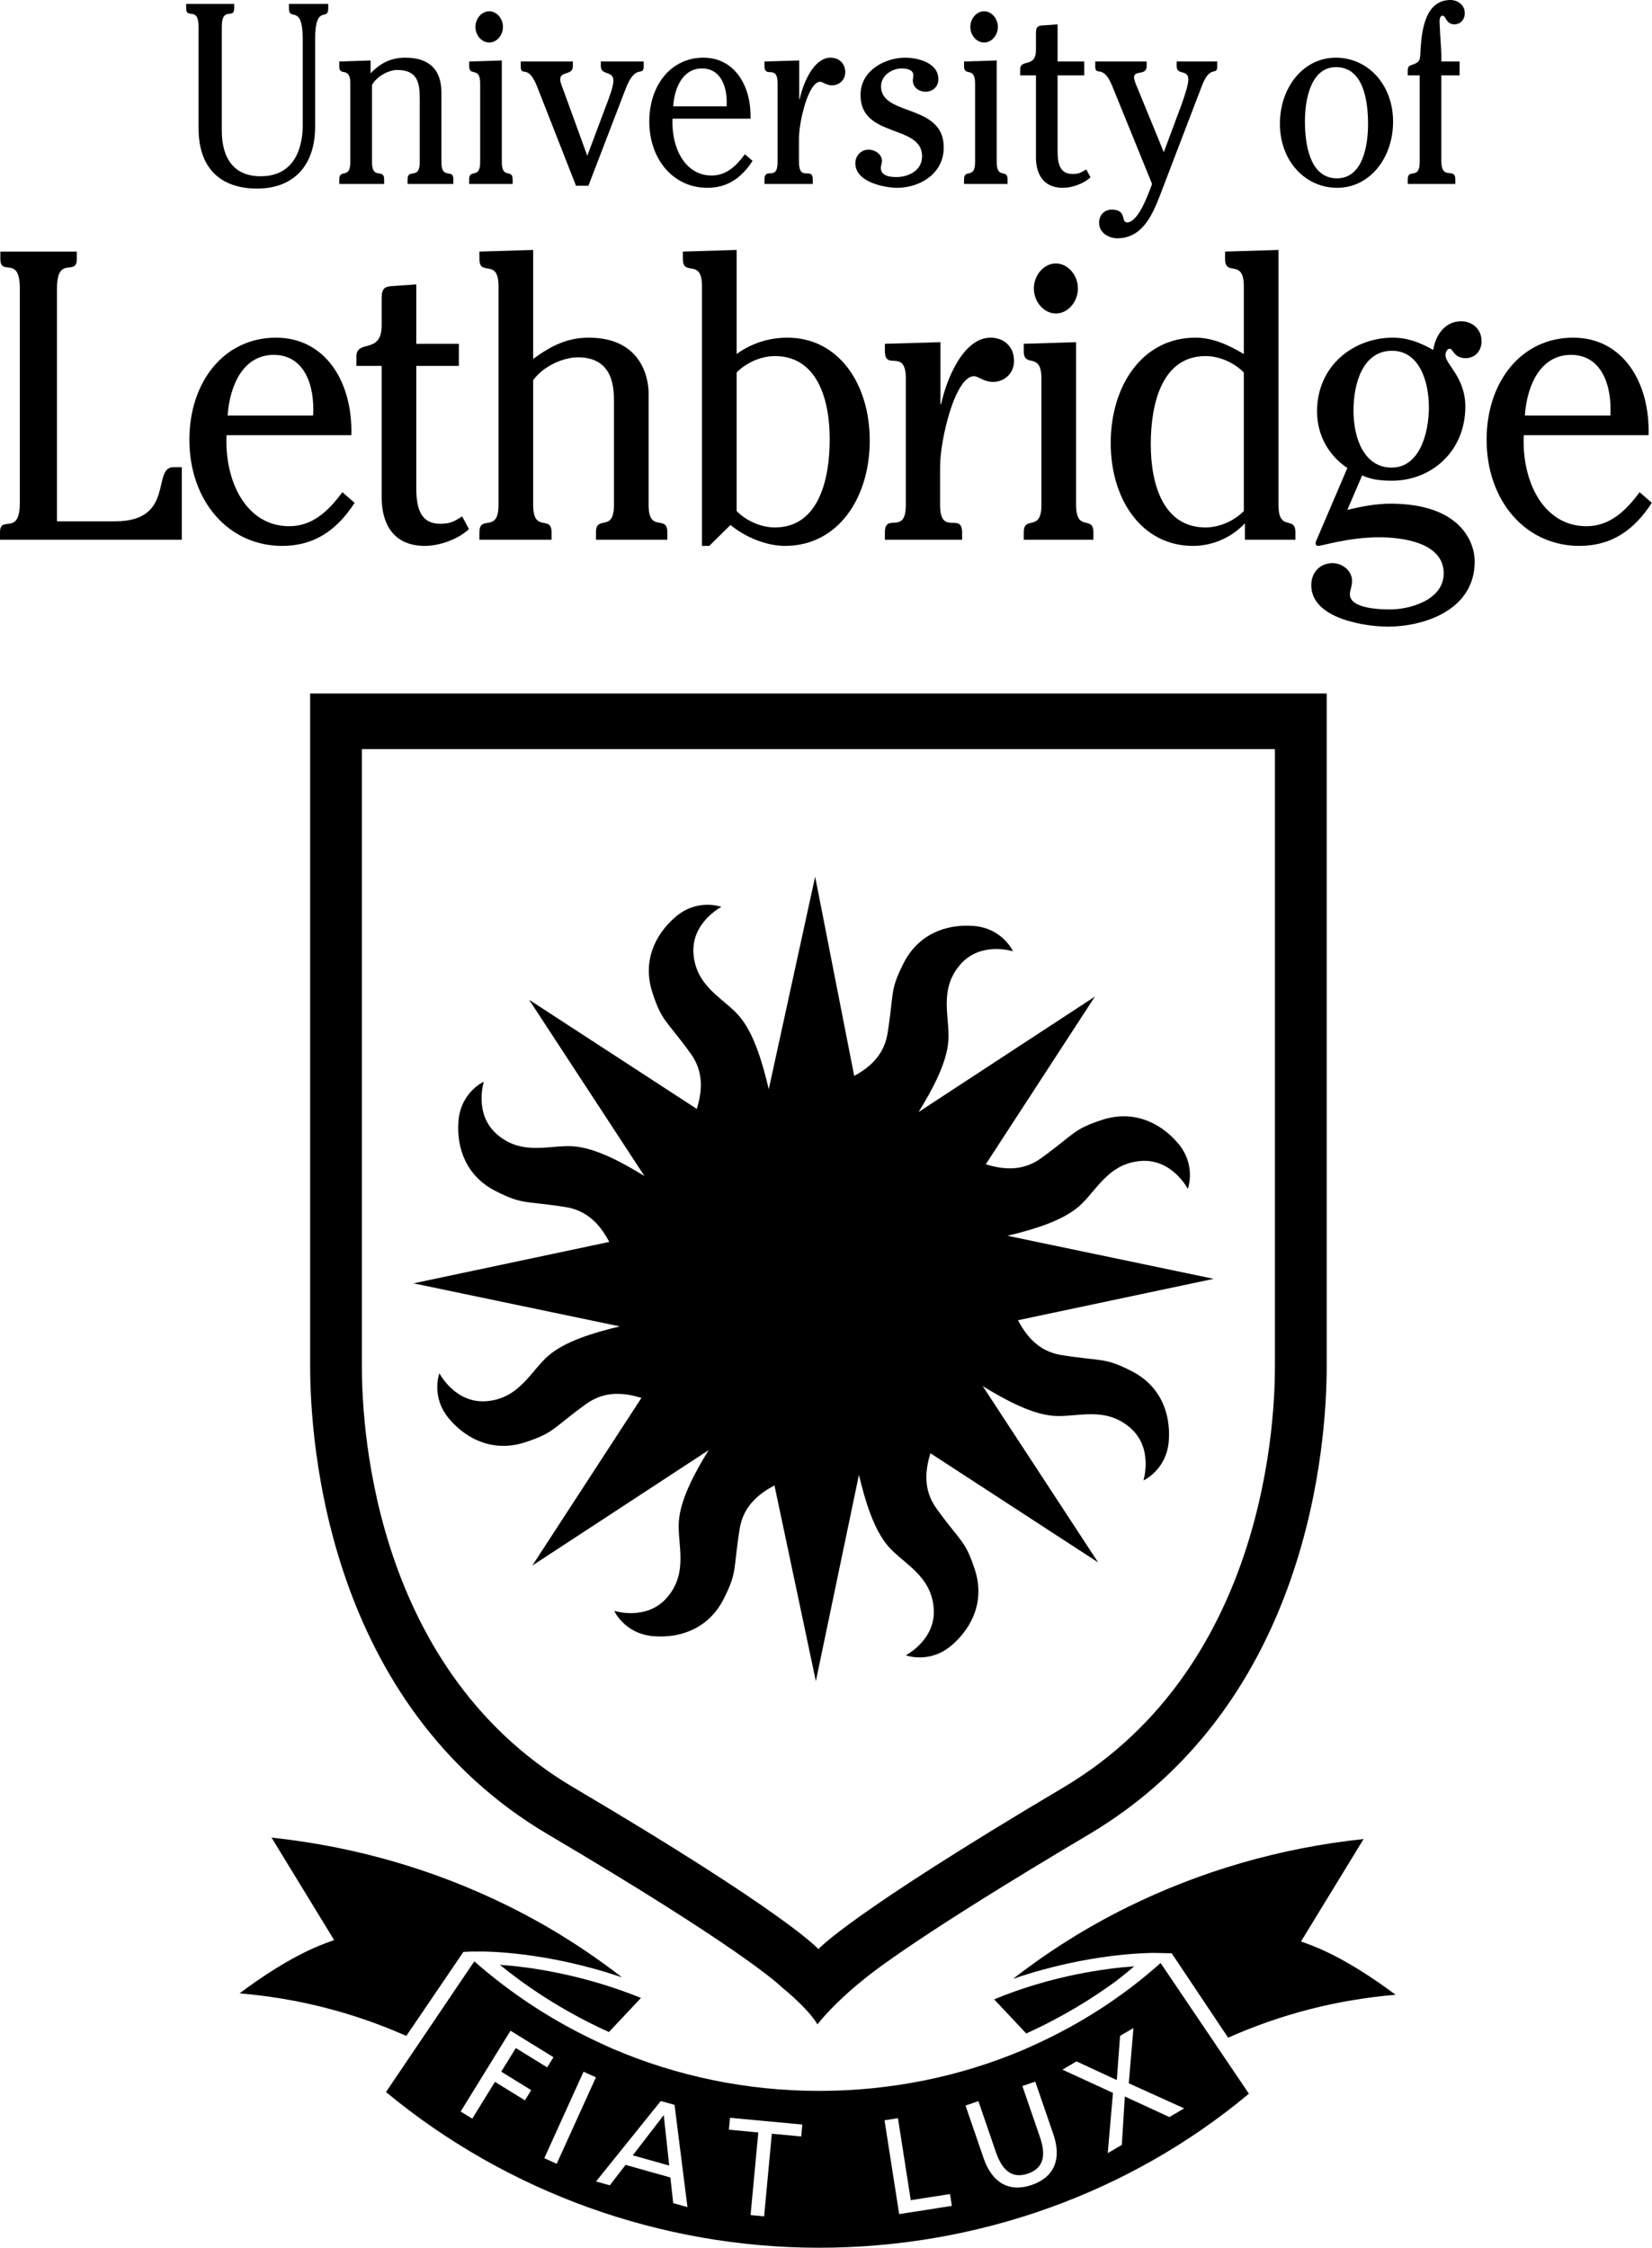<?xml version="1.0" encoding="UTF-8" standalone="no"?>
<!DOCTYPE svg PUBLIC "-//W3C//DTD SVG 1.1//EN" "http://www.w3.org/Graphics/SVG/1.1/DTD/svg11.dtd">
<svg width="100%" height="100%" viewBox="0 0 255 347" version="1.1" xmlns="http://www.w3.org/2000/svg" xmlns:xlink="http://www.w3.org/1999/xlink" xml:space="preserve" xmlns:serif="http://www.serif.com/" style="fill-rule:evenodd;clip-rule:evenodd;stroke-linejoin:round;stroke-miterlimit:2;">
    <g transform="matrix(1,0,0,1,0,-0.037)">
        <path d="M50.664,0.634L50.664,1.346C50.664,3.439 48.642,0.476 48.642,6.171L48.642,19.576C48.642,25.865 45.06,29.147 39.699,29.147C34.062,29.147 30.652,26.026 30.652,19.856L30.652,4.194C30.652,0.908 28.74,3.086 28.74,1.346L28.74,0.634L36.15,0.634L36.15,1.346C36.15,3.086 34.236,0.908 34.236,4.194L34.236,20.208C34.236,24.638 36.255,27.248 40.222,27.248C46.244,27.248 46.732,21.474 46.732,19.338L46.732,6.171C46.732,0.476 44.605,3.439 44.605,1.346L44.605,0.634L50.664,0.634Z" style="fill-rule:nonzero;"/>
        <path d="M52.369,9.53L57.207,9.371L57.207,11.349C58.808,9.688 60.443,8.94 62.599,8.94C66.394,8.94 68.134,10.954 68.134,14.276L68.134,25.077C68.134,27.881 69.98,25.947 69.98,27.723L69.98,28.435L62.914,28.435L62.914,27.723C62.914,25.947 64.793,27.881 64.793,25.077L64.793,15.383C64.793,12.895 64.515,10.838 61.312,10.838C59.992,10.838 58.146,11.824 57.418,13.168L57.418,25.077C57.418,27.881 59.295,25.947 59.295,27.723L59.295,28.435L52.369,28.435L52.369,27.723C52.369,26.026 54.074,27.763 54.074,25.077L54.074,12.895C54.074,10.205 52.369,11.903 52.369,10.321L52.369,9.53Z" style="fill-rule:nonzero;"/>
        <path d="M77.636,4.194C77.636,5.496 76.662,6.603 75.511,6.603C74.365,6.603 73.388,5.496 73.388,4.194C73.388,2.885 74.365,1.778 75.511,1.778C76.662,1.778 77.636,2.885 77.636,4.194ZM77.459,25.077C77.459,27.763 79.132,26.026 79.132,27.723L79.132,28.435L72.416,28.435L72.416,27.723C72.416,26.026 74.119,27.763 74.119,25.077L74.119,12.895C74.119,10.205 72.416,11.946 72.416,10.242L72.416,9.53L77.459,9.371L77.459,25.077Z" style="fill-rule:nonzero;"/>
        <path d="M93.541,16.375C93.888,15.505 94.689,13.406 94.689,12.499C94.689,10.874 92.74,11.745 92.74,10.242L92.74,9.53L99.353,9.53L99.353,10.242C99.353,12.061 98.134,9.609 96.535,13.844L90.826,28.712L88.912,28.712L82.925,13.449C81.464,9.688 80.384,12.104 80.384,10.242L80.384,9.53L88.425,9.53L88.425,10.242C88.425,11.745 86.474,10.954 86.474,12.298C86.474,12.773 86.791,13.449 86.927,13.844L90.652,24.084L93.541,16.375Z" style="fill-rule:nonzero;"/>
        <path d="M112.158,16.454C112.334,13.564 111.324,10.601 108.365,10.601C105.443,10.601 104.119,13.485 103.908,16.454L112.158,16.454ZM103.807,18.353C103.598,22.661 105.617,27.13 109.863,27.13C112.053,27.13 113.621,25.709 114.979,23.847L116.164,24.875C114.385,27.605 112.193,29.029 109.168,29.029C103.982,29.029 100.223,24.677 100.223,18.785C100.223,13.211 103.562,8.94 108.572,8.94C113.344,8.94 115.988,13.211 115.848,18.353L103.807,18.353Z" style="fill-rule:nonzero;"/>
        <path d="M123.367,15.347L123.434,15.347C123.959,12.895 125.594,8.94 128.205,8.94C129.422,8.94 130.466,9.731 130.466,11.191C130.466,12.42 129.49,13.211 128.447,13.211C127.543,13.211 127.018,12.658 126.602,12.658C124.791,12.658 123.332,18.748 123.332,21.395L123.332,25.077C123.332,28.158 125.455,25.709 125.455,27.723L125.455,28.435L118.006,28.435L118.006,27.723C118.006,25.746 120.025,28.079 120.025,25.077L120.025,12.895C120.025,9.889 118.006,12.219 118.006,10.242L118.006,9.53L123.367,9.371L123.367,15.347Z" style="fill-rule:nonzero;"/>
        <path d="M132.029,25.235C132.029,23.966 133.006,23.135 134.084,23.135C134.955,23.135 136.139,23.768 136.139,24.915C136.139,25.235 135.963,25.626 135.963,25.947C135.963,27.288 137.564,27.367 138.4,27.367C140.141,27.367 142.332,26.421 142.332,24.163C142.332,19.18 132.83,21.395 132.83,14.714C132.83,10.795 136.762,8.94 139.721,8.94C141.461,8.94 144.84,9.609 144.84,12.262C144.84,13.528 143.863,14.197 142.854,14.197C141.982,14.197 140.908,13.643 140.908,12.456C140.908,12.183 140.977,11.903 140.977,11.629C140.977,10.716 139.758,10.601 139.166,10.601C137.807,10.601 135.998,11.586 135.998,13.37C135.998,18.037 145.674,15.98 145.674,22.779C145.674,27.011 141.775,29.029 138.502,29.029C136.625,29.029 132.029,28.198 132.029,25.235Z" style="fill-rule:nonzero;"/>
        <path d="M154.027,4.194C154.027,5.496 153.053,6.603 151.902,6.603C150.758,6.603 149.779,5.496 149.779,4.194C149.779,2.885 150.758,1.778 151.902,1.778C153.053,1.778 154.027,2.885 154.027,4.194ZM153.852,25.077C153.852,27.763 155.523,26.026 155.523,27.723L155.523,28.435L148.807,28.435L148.807,27.723C148.807,26.026 150.512,27.763 150.512,25.077L150.512,12.895C150.512,10.205 148.807,11.946 148.807,10.242L148.807,9.53L153.852,9.371L153.852,25.077Z" style="fill-rule:nonzero;"/>
        <path d="M157.473,10.759C157.473,9.055 159.908,10.601 159.908,7.753L159.908,5.143C159.908,4.115 160.256,3.993 161.02,3.956L163.248,3.798L163.248,9.53L167.357,9.53L167.357,11.665L163.248,11.665L163.248,23.415C163.248,25.271 163.596,26.892 165.545,26.892C166.346,26.892 166.729,26.774 167.424,26.339L167.668,26.184L168.33,27.407C167.285,28.396 165.477,29.029 164.084,29.029C160.639,29.029 159.908,26.339 159.908,24.365L159.908,11.665L157.473,11.665L157.473,10.759Z" style="fill-rule:nonzero;"/>
        <path d="M182.426,16.059C182.703,15.268 183.432,13.168 183.432,12.341C183.432,10.637 181.625,11.745 181.625,10.242L181.625,9.53L187.889,9.53L187.889,10.242C187.889,11.903 186.846,9.846 185.521,13.29L179.047,30.214C177.727,33.656 176.123,36.82 172.434,36.82C171.289,36.82 169.654,36.066 169.654,34.447C169.654,33.139 170.557,32.39 171.637,32.39C173.967,32.39 172.994,34.368 173.967,34.368C175.707,34.368 177.24,30.017 177.832,28.435L171.672,13.29C170.244,9.767 169.059,11.982 169.059,10.242L169.059,9.53L176.998,9.53L176.998,10.242C176.998,11.787 175.047,10.795 175.047,11.982C175.047,12.42 175.428,13.29 175.605,13.686L179.641,23.531L182.426,16.059Z" style="fill-rule:nonzero;"/>
        <path d="M201.426,18.785C201.426,22.502 202.262,27.565 206.371,27.565C210.301,27.565 211.17,22.661 211.17,19.18C211.17,15.462 210.406,10.4 206.23,10.4C202.367,10.4 201.426,15.304 201.426,18.785ZM215.033,18.828C215.033,24.401 211.451,29.029 206.404,29.029C201.459,29.029 197.564,24.875 197.564,19.144C197.564,13.564 201.15,8.94 206.193,8.94C211.139,8.94 215.033,13.089 215.033,18.828Z" style="fill-rule:nonzero;"/>
        <path d="M217.297,11.665L217.297,10.954C217.297,10.285 217.504,10.205 217.959,10.047C219.35,9.573 219.176,9.213 219.279,7.595C219.488,4.309 220.148,0.037 223.91,0.037C224.881,0.037 226.1,0.713 226.1,2.058C226.1,3.165 225.336,3.798 224.5,3.798C223.838,3.798 223.527,3.439 223.281,3.122C223.074,2.77 222.934,2.454 222.656,2.454C222.309,2.454 222.203,3.007 222.203,3.324C222.34,6.761 222.551,8.027 222.482,9.53L225.303,9.53L225.303,11.665L222.482,11.665L222.482,24.875C222.482,28.039 224.639,25.746 224.639,27.723L224.639,28.435L217.297,28.435L217.297,27.723C217.297,25.947 219.143,27.881 219.143,25.077L219.143,11.665L217.297,11.665Z" style="fill-rule:nonzero;"/>
        <path d="M0,82.214C0,79.429 3.06,82.91 3.06,77.658L3.06,44.567C3.06,39.315 0.054,42.795 0.054,40.01L0.054,38.871L11.857,38.871L11.857,40.01C11.857,42.795 8.796,39.315 8.796,44.567L8.796,80.505L17.816,80.505C27.062,80.505 23.386,72.152 26.781,72.152L28.064,72.152L28.064,83.353L0,83.353L0,82.214Z" style="fill-rule:nonzero;"/>
        <path d="M48.332,64.179C48.611,59.559 46.996,54.816 42.261,54.816C37.586,54.816 35.47,59.433 35.134,64.179L48.332,64.179ZM34.97,67.216C34.636,74.114 37.865,81.265 44.656,81.265C48.168,81.265 50.67,78.986 52.843,76.012L54.738,77.658C51.898,82.023 48.39,84.303 43.545,84.303C35.248,84.303 29.232,77.341 29.232,67.912C29.232,58.99 34.58,52.159 42.599,52.159C50.224,52.159 54.457,58.99 54.236,67.216L34.97,67.216Z" style="fill-rule:nonzero;"/>
        <path d="M55.013,55.066C55.013,52.349 58.912,54.816 58.912,50.26L58.912,46.083C58.912,44.44 59.47,44.25 60.693,44.187L64.257,43.934L64.257,53.108L70.83,53.108L70.83,56.521L64.257,56.521L64.257,75.316C64.257,78.29 64.814,80.884 67.933,80.884C69.212,80.884 69.828,80.695 70.939,79.999L71.33,79.746L72.386,81.707C70.718,83.289 67.82,84.303 65.593,84.303C60.082,84.303 58.912,79.999 58.912,76.835L58.912,56.521L55.013,56.521L55.013,55.066Z" style="fill-rule:nonzero;"/>
        <path d="M82.298,77.974C82.298,82.404 85.138,79.429 85.138,82.214L85.138,83.353L74,83.353L74,82.214C74,79.367 76.951,82.467 76.951,77.974L76.951,44.25C76.951,39.757 74,42.858 74,40.01L74,38.871L82.298,38.618L82.298,55.446C85.029,53.424 87.587,52.159 90.873,52.159C99.281,52.159 100.117,58.8 100.117,60.699L100.117,77.974C100.117,82.404 103.012,79.367 103.012,82.214L103.012,83.353L91.99,83.353L91.99,82.214C91.99,79.429 94.773,82.34 94.773,77.974L94.773,62.216C94.773,60.192 94.828,55.193 89.205,55.193C86.865,55.193 83.746,56.652 82.298,58.74L82.298,77.974Z" style="fill-rule:nonzero;"/>
        <path d="M113.705,78.923C115.264,80.505 117.547,81.455 119.605,81.455C126.344,81.455 128.072,74.114 128.072,67.849C128.072,61.521 126.066,55.003 119.605,55.003C117.547,55.003 115.264,55.953 113.705,57.535L113.705,78.923ZM113.705,54.687C116.043,52.982 118.77,52.159 121.555,52.159C129.406,52.159 134.252,59.243 134.252,68.038C134.252,76.835 129.406,84.303 121.166,84.303C118.326,84.303 115.041,82.973 112.758,81.075L109.473,84.303L108.359,84.303L108.359,44.25C108.359,39.757 105.406,42.858 105.406,40.01L105.406,38.871L113.705,38.618L113.705,54.687Z" style="fill-rule:nonzero;"/>
        <path d="M145.168,62.407L145.275,62.407C146.113,58.484 148.729,52.159 152.904,52.159C154.854,52.159 156.525,53.424 156.525,55.762C156.525,57.724 154.967,58.99 153.295,58.99C151.848,58.99 151.012,58.103 150.346,58.103C147.447,58.103 145.111,67.849 145.111,72.089L145.111,77.974C145.111,82.91 148.508,78.986 148.508,82.214L148.508,83.353L136.59,83.353L136.59,82.214C136.59,79.05 139.82,82.783 139.82,77.974L139.82,58.484C139.82,53.677 136.59,57.412 136.59,54.247L136.59,53.108L145.168,52.855L145.168,62.407Z" style="fill-rule:nonzero;"/>
        <path d="M166.381,44.567C166.381,46.654 164.822,48.426 162.982,48.426C161.146,48.426 159.586,46.654 159.586,44.567C159.586,42.479 161.146,40.706 162.982,40.706C164.822,40.706 166.381,42.479 166.381,44.567ZM166.104,77.974C166.104,82.277 168.775,79.493 168.775,82.214L168.775,83.353L158.027,83.353L158.027,82.214C158.027,79.493 160.756,82.277 160.756,77.974L160.756,58.484C160.756,54.183 158.027,56.964 158.027,54.247L158.027,53.108L166.104,52.855L166.104,77.974Z" style="fill-rule:nonzero;"/>
        <path d="M191.996,57.535C190.436,55.953 188.152,55.003 186.092,55.003C179.354,55.003 177.631,62.343 177.631,68.609C177.631,74.937 179.635,81.455 186.092,81.455C188.152,81.455 190.436,80.505 191.996,78.923L191.996,57.535ZM191.996,44.25C191.996,39.821 189.098,42.858 189.098,40.01L189.098,38.871L197.342,38.618L197.342,77.974C197.342,82.214 199.959,79.556 199.959,82.214L199.959,83.353L192.164,83.353L192.164,80.822C189.936,83.163 186.986,84.303 184.145,84.303C176.293,84.303 171.449,77.214 171.449,68.418C171.449,59.622 176.293,52.159 184.535,52.159C187.209,52.159 189.654,53.298 191.996,54.687L191.996,44.25Z" style="fill-rule:nonzero;"/>
        <path d="M214.826,72.215C219.113,72.215 220.561,66.9 220.561,62.913C220.561,58.863 219.059,54.183 214.883,54.183C210.369,54.183 208.924,59.179 208.924,63.419C208.924,67.66 210.537,72.215 214.826,72.215ZM207.975,78.734C210.148,78.227 212.373,77.785 214.604,77.785C225.518,77.785 227.633,83.796 227.633,86.707C227.633,94.301 219.672,96.768 214.215,96.768C210.982,96.768 202.406,95.629 202.406,90.377C202.406,88.289 203.857,86.96 205.691,86.96C207.027,86.96 208.701,87.973 208.701,89.744C208.701,90.504 208.365,91.199 208.365,91.769C208.365,94.047 213.268,94.111 214.604,94.111C217.498,94.111 222.846,92.719 222.846,88.542C222.846,83.605 215.996,82.973 212.879,82.973C208.197,82.973 204.078,84.303 203.467,84.303C203.02,84.303 203.02,83.859 203.133,83.605L207.975,72.279C205.137,70.38 203.299,67.279 203.299,63.546C203.299,56.395 209.031,52.159 214.99,52.159C217.275,52.159 219.225,52.917 221.23,54.057C221.617,51.589 223.18,49.627 225.518,49.627C227.131,49.627 228.689,50.703 228.689,52.728C228.689,54.247 227.633,55.323 226.242,55.323C224.406,55.323 224.291,53.867 223.791,53.867C223.344,53.867 223.121,54.437 223.121,54.876C223.121,56.272 226.186,58.293 226.186,62.787C226.186,69.81 220.842,74.24 214.883,74.24C213.322,74.24 211.707,74.114 210.26,73.417L207.975,78.734Z" style="fill-rule:nonzero;"/>
        <path d="M248.57,64.179C248.846,59.559 247.232,54.816 242.5,54.816C237.822,54.816 235.705,59.433 235.375,64.179L248.57,64.179ZM235.207,67.216C234.869,74.114 238.1,81.265 244.895,81.265C248.4,81.265 250.91,78.986 253.082,76.012L254.973,77.658C252.135,82.023 248.625,84.303 243.781,84.303C235.484,84.303 229.469,77.341 229.469,67.912C229.469,58.99 234.816,52.159 242.832,52.159C250.463,52.159 254.697,58.99 254.475,67.216L235.207,67.216Z" style="fill-rule:nonzero;"/>
        <path d="M55.859,115.668L196.795,115.668L196.795,210.891C196.795,217.535 196.062,257.009 164.143,275.949C130.675,295.799 126.33,300.908 126.33,300.908C126.33,300.908 121.654,295.504 88.519,275.949C56.552,257.087 55.859,217.535 55.859,210.891L55.859,115.668ZM47.873,210.891C47.873,222.767 50.519,263.092 84.578,283.195C113.855,300.471 120.031,306.16 120.637,306.75L120.668,306.783C120.668,306.783 124.713,310.016 126.18,312.517C128.649,309.391 132.377,306.355 132.377,306.355L132.783,306.025C134.49,304.555 141.883,298.734 168.092,283.187C202.143,262.98 204.789,222.744 204.789,210.891L204.789,107.088L47.873,107.088L47.873,210.891Z" style="fill-rule:nonzero;"/>
        <path d="M81.084,222.664C85.605,221.174 85.211,220.574 90.447,216.777C93.453,214.596 96.521,215.072 99.011,215.816L82.168,241.699L109.381,223.885C107.211,227.408 105.021,231.48 104.785,234.9C104.537,238.445 106.303,242.723 102.992,246.603C99.834,250.307 94.81,248.693 94.81,248.693C94.81,248.693 96.412,252.266 100.912,252.607C105.24,252.945 109.48,251.26 111.707,246.848C113.848,242.596 113.152,242.453 114.168,236.06C114.75,232.392 117.26,230.558 119.545,229.324L125.934,259.544L132.584,227.695C133.539,231.721 134.871,236.152 137.121,238.744C139.451,241.426 143.725,243.195 144.127,248.281C144.514,253.141 139.82,255.549 139.82,255.549C139.82,255.549 143.477,256.94 146.904,254.002C150.203,251.176 152.008,246.988 150.465,242.293C148.973,237.771 148.375,238.166 144.576,232.926C142.396,229.92 142.873,226.849 143.615,224.359L169.502,241.209L151.689,213.994C155.209,216.164 159.283,218.351 162.703,218.594C166.248,218.838 170.523,217.074 174.406,220.387C178.111,223.547 176.494,228.566 176.494,228.566C176.494,228.566 180.068,226.961 180.412,222.463C180.742,218.133 179.064,213.894 174.645,211.668C170.4,209.523 170.252,210.224 163.859,209.211C160.195,208.627 158.361,206.117 157.127,203.83L187.342,197.439L155.502,190.791C159.527,189.836 163.955,188.506 166.543,186.256C169.225,183.924 170.998,179.652 176.084,179.248C180.937,178.863 183.348,183.557 183.348,183.557C183.348,183.557 184.738,179.898 181.803,176.473C178.973,173.172 174.791,171.363 170.092,172.912C165.576,174.4 165.967,175 160.729,178.803C157.723,180.982 154.65,180.504 152.16,179.762L169.006,153.875L141.795,171.687C143.965,168.168 146.152,164.098 146.389,160.674C146.641,157.129 144.871,152.853 148.186,148.971C151.346,145.265 156.367,146.881 156.367,146.881C156.367,146.881 154.764,143.308 150.266,142.965C145.934,142.634 141.697,144.312 139.473,148.724C137.326,152.978 138.023,153.121 137.008,159.514C136.445,163.06 134.078,164.889 131.855,166.121L125.824,135.362L118.664,168.172C117.703,164.07 116.363,159.484 114.057,156.83C111.721,154.148 107.449,152.377 107.049,147.291C106.66,142.434 111.355,140.026 111.355,140.026C111.355,140.026 107.695,138.633 104.27,141.573C100.975,144.4 99.166,148.582 100.713,153.281C102.199,157.801 102.803,157.408 106.6,162.648C108.779,165.654 108.303,168.724 107.561,171.213L81.673,154.363L99.482,181.576C95.962,179.406 91.894,177.223 88.476,176.98C84.927,176.734 80.654,178.498 76.771,175.187C73.066,172.031 74.683,167.008 74.683,167.008C74.683,167.008 71.111,168.607 70.765,173.111C70.431,177.443 72.115,181.68 76.529,183.904C80.779,186.051 80.923,185.349 87.312,186.365C90.98,186.947 92.814,189.457 94.05,191.742L63.834,198.135L95.675,204.783C91.65,205.738 87.224,207.068 84.634,209.318C81.947,211.652 80.177,215.922 75.089,216.326C70.234,216.709 67.826,212.017 67.826,212.017C67.826,212.017 66.431,215.678 69.377,219.103C72.197,222.4 76.384,224.209 81.084,222.664Z" style="fill-rule:nonzero;"/>
        <path d="M179.18,301.516L179.463,301.516L180.867,301.555L189.571,314.578C197.749,310.929 206.419,308.71 215.418,307.953C212.502,305.762 207.195,302.082 202.105,300.197L200.823,299.723C200.823,299.723 208.625,286.953 210.482,283.912C197.677,285.279 185.378,288.814 173.906,294.488C167.631,297.596 161.771,301.299 156.383,305.49C168.202,301.435 177.713,301.497 178.168,301.492L179.18,301.516Z" style="fill-rule:nonzero;"/>
        <path d="M175.082,303.558C170.698,303.877 162.375,304.963 153.456,308.658C154.34,309.599 156.213,311.592 158.406,313.925C164.056,311.37 168.663,308.471 172.129,305.944C173.13,305.182 174.112,304.383 175.082,303.558Z" style="fill-rule:nonzero;"/>
        <path d="M72.841,301.273L73.636,301.287L74.228,301.273C74.683,301.278 84.194,301.217 96.013,305.271C90.626,301.08 84.765,297.377 78.49,294.269C67.017,288.596 54.718,285.06 41.914,283.693C43.771,286.734 51.572,299.504 51.572,299.504L50.291,299.978C45.201,301.863 39.894,305.543 36.978,307.734C45.937,308.488 54.569,310.688 62.714,314.308L71.529,301.336L72.841,301.273Z" style="fill-rule:nonzero;"/>
        <path d="M180.502,326.828L176.47,324.965L174.027,323.835L173.627,323.65L173.594,324.179L173.396,327.383L173.164,331.127L170.99,332.4L171.264,329.232L171.557,325.836L171.793,323.096L163.996,319.51L166.17,318.236L172.387,321.117L172.893,314.297L174.959,313.088L174.236,321.615L175.956,322.394L178.463,323.53L182.785,325.488L180.502,326.828ZM159.266,337.307C155.85,338.48 153.168,337.07 151.828,333.18L149.037,325.057L151.023,324.373L153.725,332.238C154.641,334.898 156.104,336.439 158.664,335.558C161.227,334.68 161.434,332.564 160.518,329.904L157.814,322.039L159.801,321.357L162.592,329.478C163.932,333.373 162.682,336.133 159.266,337.307ZM138.795,341.81L136.533,327.328L138.607,327.004L140.584,339.66L146.643,338.713L146.928,340.539L138.795,341.81ZM123.676,329.824L119.139,329.4L117.947,342.156L115.857,341.959L117.049,329.205L112.512,328.781L112.684,326.941L123.848,327.984L123.676,329.824ZM103.914,340.115L103.479,336.154L96.564,334.211L94.129,337.363L92.005,336.767L101.998,324.35L104.121,324.947L106.117,340.734L103.914,340.115ZM85.929,334.043L84.017,333.176L89.095,321.987L90.076,319.828L90.812,320.162L91.988,320.695L85.929,334.043ZM81.031,324.25L76.4,321.394L76.079,321.916L74.83,323.941L72.896,327.078L71.107,325.976L73.105,322.736L74.35,320.719L78.802,313.5L85.433,317.59L84.462,319.162L79.619,316.176L77.371,319.822L82,322.676L81.031,324.25ZM188.906,317.491C188.476,316.855 188.026,316.189 187.568,315.511C184.016,310.252 179.856,304.097 179.148,303.047C173.398,308.182 166.921,312.371 159.945,315.562C159.27,315.872 158.596,316.183 157.911,316.474C148.156,320.603 137.478,322.791 126.428,322.791C115.292,322.791 104.452,320.527 94.491,316.247C93.811,315.954 93.141,315.637 92.469,315.325C85.526,312.109 79.034,307.914 73.212,302.789C72.508,303.833 68.339,310.005 64.781,315.27C64.323,315.95 63.873,316.615 63.443,317.251C61.49,320.143 59.927,322.456 59.58,322.971C78.32,338.465 102.012,347 126.428,347C150.918,347 174.432,338.555 192.779,323.226C192.433,322.713 190.865,320.391 188.906,317.491ZM97.677,332.734L103.299,334.314L102.455,326.529L97.677,332.734Z" style="fill-rule:nonzero;"/>
        <path d="M93.99,313.706C96.183,311.373 98.056,309.38 98.94,308.439C89.743,304.717 81.5,303.633 77.158,303.328C80.745,306.259 86.438,310.291 93.99,313.706Z" style="fill-rule:nonzero;"/>
    </g>
</svg>
